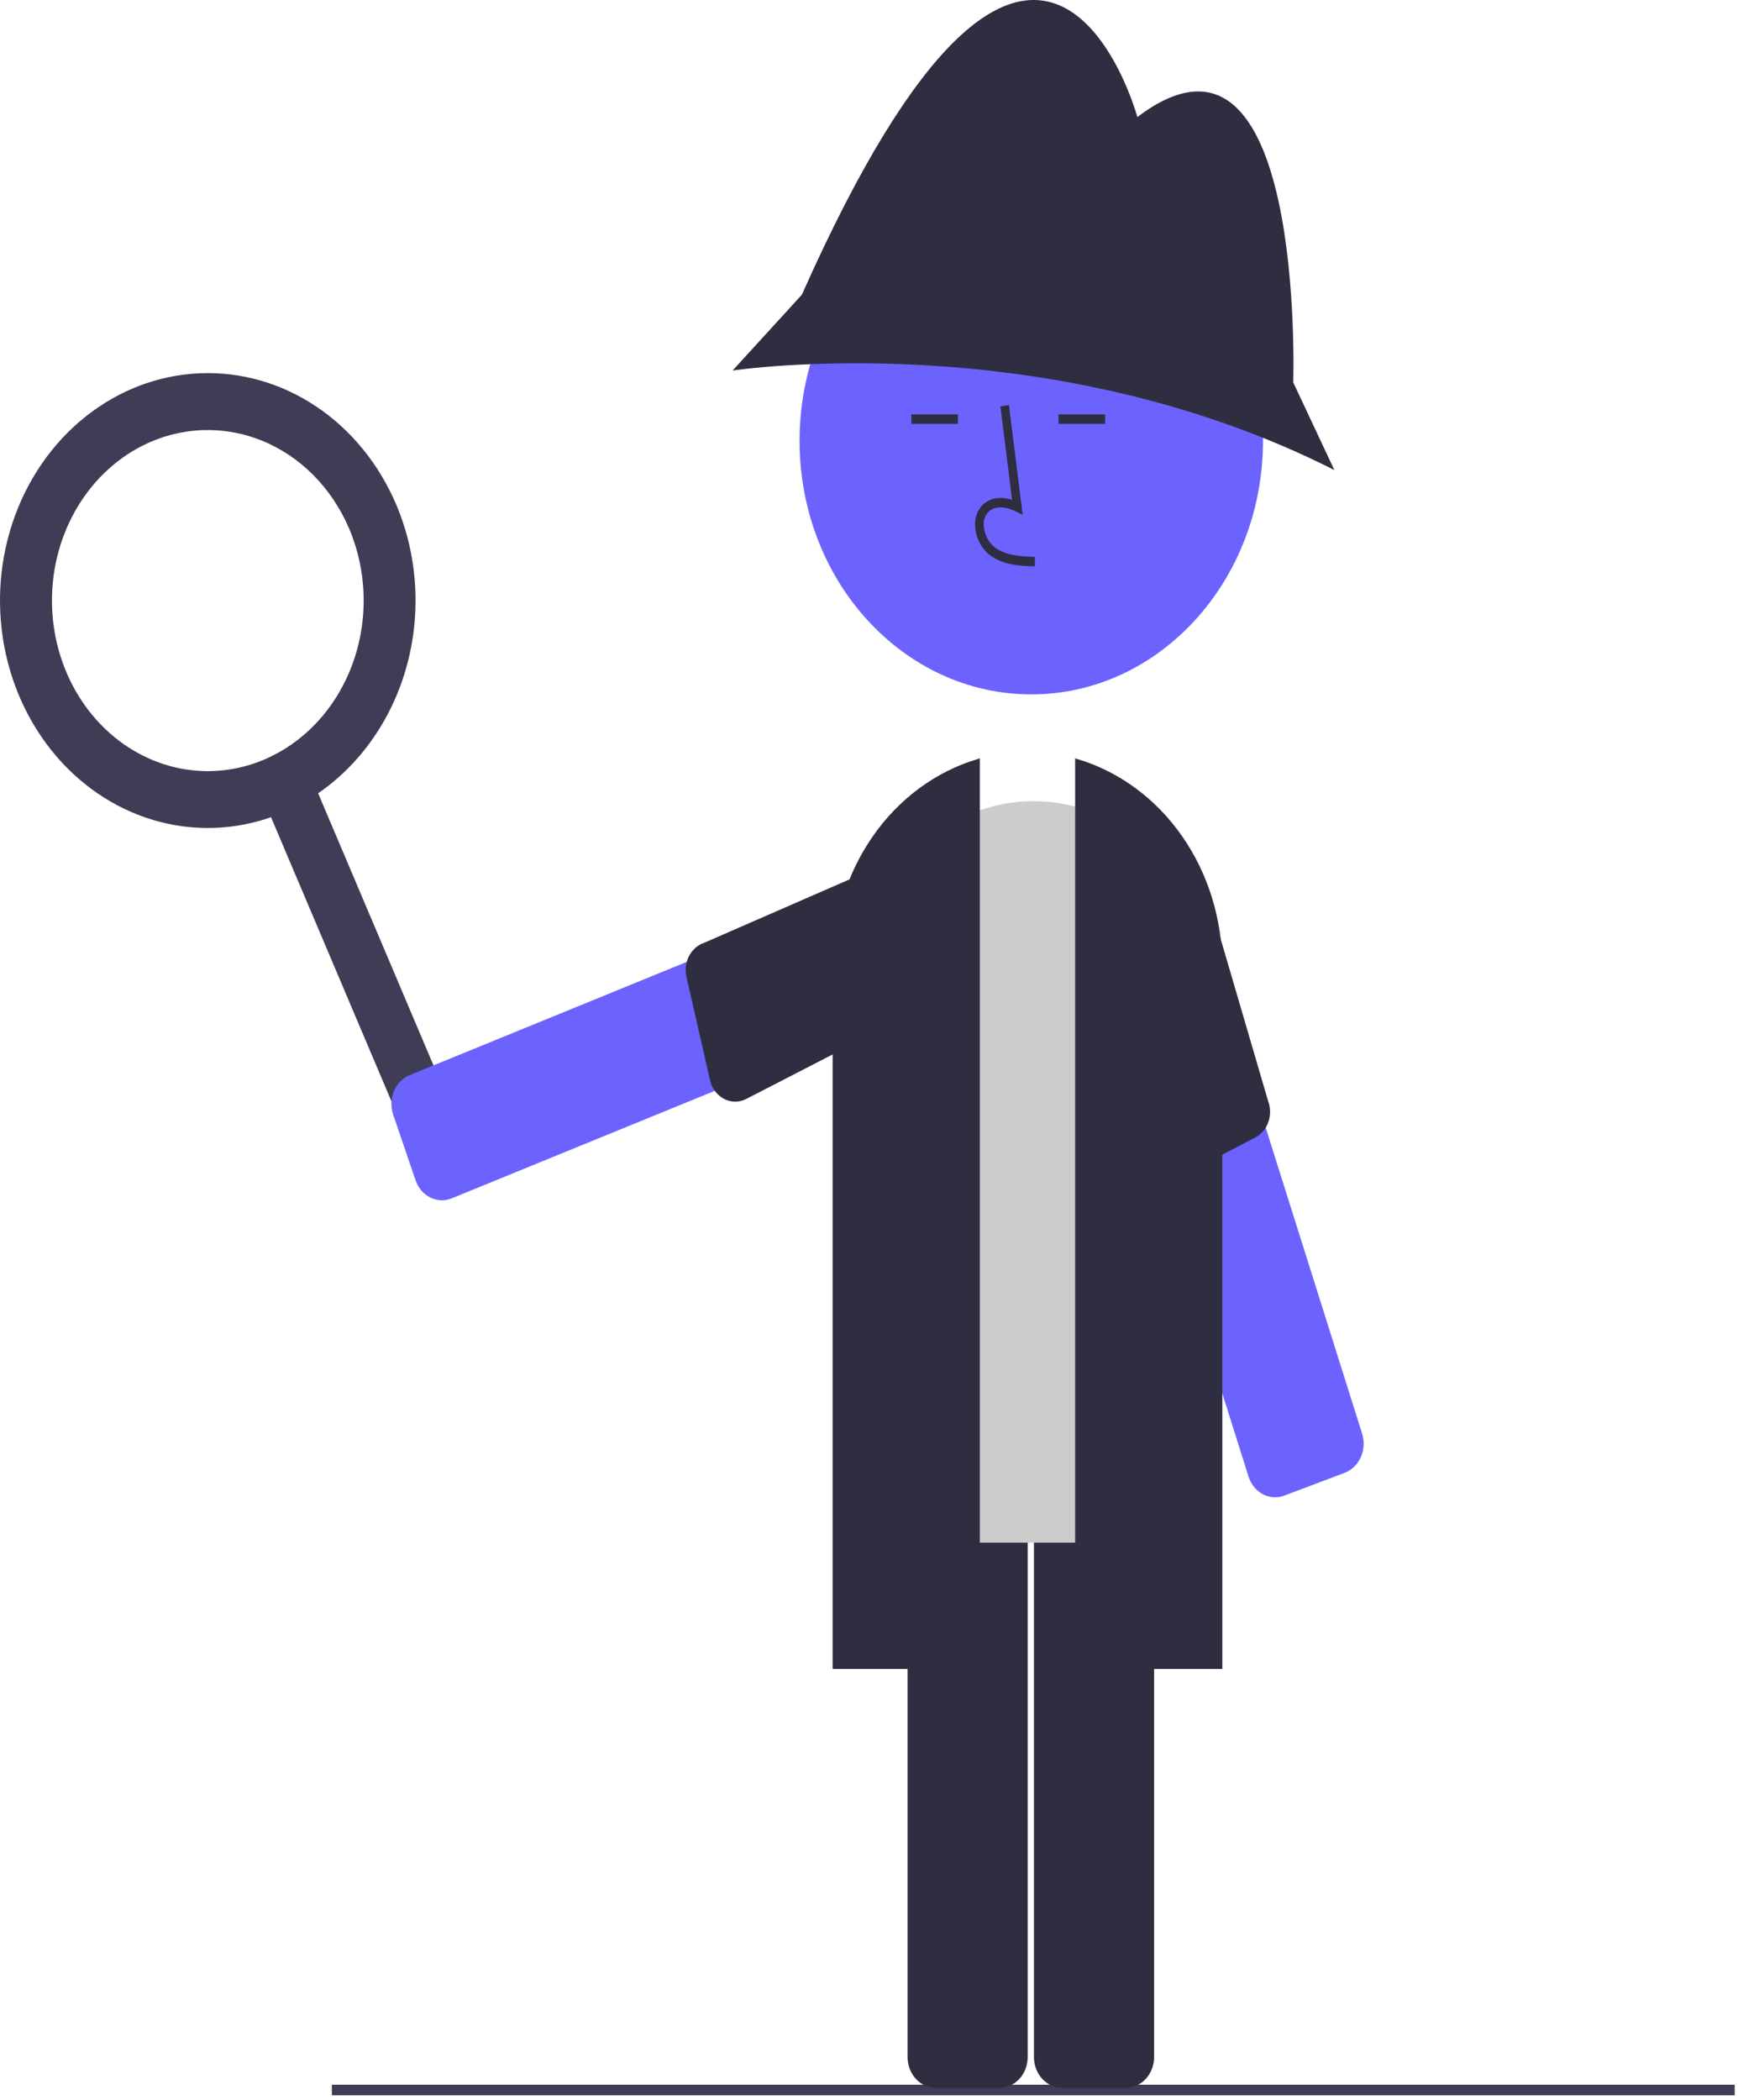 <svg width="173" height="209" viewBox="0 0 173 209" fill="none" xmlns="http://www.w3.org/2000/svg">
<g id="searchMan">
<path id="Vector" d="M172.673 207.462H33.031V208.518H172.673V207.462Z" fill="#3F3D56"/>
<g id="lefthand">
<g id="Loop Search">
<path id="Vector_2" d="M44.264 115.374C43.642 115.69 42.931 115.722 42.287 115.464C41.643 115.206 41.119 114.679 40.83 113.998L25.958 78.921C25.669 78.24 25.64 77.462 25.875 76.758C26.111 76.053 26.593 75.48 27.215 75.164C27.837 74.848 28.548 74.816 29.192 75.074C29.836 75.332 30.36 75.859 30.649 76.54L45.521 111.616C45.81 112.297 45.84 113.075 45.604 113.78C45.368 114.485 44.886 115.058 44.264 115.374Z" fill="#3F3D56"/>
<path id="Vector_3" d="M29.392 80.297C25.68 82.181 21.542 82.819 17.499 82.129C13.457 81.439 9.692 79.454 6.681 76.423C3.67 73.392 1.548 69.452 0.583 65.102C-0.381 60.751 -0.146 56.185 1.261 51.981C2.668 47.778 5.182 44.125 8.486 41.484C11.79 38.844 15.736 37.335 19.823 37.149C23.911 36.962 27.957 38.106 31.451 40.436C34.944 42.766 37.728 46.177 39.45 50.238C41.752 55.684 41.987 61.908 40.101 67.543C38.215 73.178 34.364 77.765 29.392 80.297V80.297ZM14.156 44.365C11.373 45.778 9.035 48.062 7.438 50.929C5.841 53.796 5.057 57.117 5.185 60.472C5.313 63.827 6.347 67.064 8.157 69.776C9.966 72.487 12.47 74.551 15.351 75.705C18.233 76.86 21.362 77.053 24.344 76.262C27.326 75.47 30.026 73.728 32.104 71.257C34.181 68.786 35.542 65.697 36.015 62.379C36.487 59.062 36.05 55.665 34.759 52.619C33.024 48.539 29.88 45.378 26.017 43.83C22.155 42.283 17.889 42.475 14.156 44.365V44.365Z" fill="#3F3D56"/>
</g>
<path id="Right-arm" d="M41.635 118.047C41.525 117.861 41.434 117.662 41.364 117.454L39.139 110.934C38.88 110.172 38.907 109.329 39.215 108.59C39.524 107.85 40.087 107.275 40.783 106.99L90.446 86.698C91.142 86.414 91.913 86.444 92.588 86.781C93.264 87.119 93.79 87.735 94.05 88.496L96.275 95.017C96.404 95.394 96.464 95.795 96.451 96.198C96.438 96.6 96.352 96.995 96.2 97.362C96.047 97.728 95.83 98.057 95.561 98.332C95.292 98.606 94.976 98.82 94.631 98.961L44.968 119.253C44.37 119.497 43.714 119.51 43.108 119.291C42.502 119.072 41.982 118.633 41.635 118.047V118.047Z" fill="#6C63FF"/>
<path id="Vector_4" d="M90.288 85.013L70.093 93.825C69.456 94.034 68.918 94.504 68.59 95.136C68.261 95.768 68.168 96.514 68.329 97.22L70.672 107.488C70.765 107.894 70.939 108.272 71.181 108.595C71.423 108.919 71.727 109.18 72.073 109.359C72.418 109.538 72.795 109.631 73.177 109.632C73.559 109.633 73.937 109.541 74.282 109.363L94.534 98.932C95.175 98.669 95.695 98.138 95.98 97.456C96.265 96.774 96.291 95.996 96.053 95.293L93.618 86.675C93.378 85.972 92.892 85.402 92.268 85.09C91.643 84.778 90.931 84.751 90.288 85.013V85.013Z" fill="#2F2E41"/>
</g>
<path id="Vector_5" d="M127.248 148.986C126.614 149.065 125.974 148.906 125.434 148.534C124.894 148.162 124.486 147.599 124.277 146.939L106.99 92.101C106.87 91.721 106.82 91.318 106.842 90.916C106.864 90.515 106.959 90.121 107.12 89.76C107.281 89.398 107.505 89.074 107.781 88.807C108.056 88.54 108.377 88.335 108.725 88.204L114.738 85.934C115.44 85.67 116.21 85.721 116.877 86.077C117.545 86.433 118.056 87.064 118.299 87.833L135.586 142.671C135.828 143.439 135.781 144.281 135.455 145.012C135.13 145.742 134.553 146.302 133.852 146.568L127.839 148.837C127.647 148.91 127.449 148.96 127.248 148.986V148.986Z" fill="#6C63FF"/>
<path id="Vector_6" d="M119.588 86.894L126.222 109.55C126.48 110.221 126.491 110.974 126.254 111.654C126.017 112.333 125.551 112.887 124.951 113.199L116.219 117.753C115.875 117.933 115.498 118.027 115.115 118.029C114.733 118.03 114.356 117.939 114.01 117.761C113.664 117.584 113.358 117.325 113.115 117.003C112.871 116.681 112.696 116.303 112.601 115.898L107.072 92.165C106.85 91.456 106.893 90.679 107.193 90.005C107.493 89.331 108.024 88.814 108.672 88.568L116.297 85.141C116.946 84.896 117.657 84.944 118.274 85.272C118.891 85.601 119.363 86.184 119.588 86.894V86.894Z" fill="#2F2E41"/>
<path id="Vector_7" d="M99.499 207.773H93.138C92.396 207.772 91.684 207.449 91.158 206.874C90.633 206.299 90.338 205.52 90.337 204.708V146.698C90.338 145.886 90.633 145.107 91.158 144.532C91.684 143.957 92.396 143.634 93.138 143.633H99.499C100.241 143.634 100.953 143.957 101.479 144.532C102.004 145.107 102.299 145.886 102.3 146.698V204.708C102.299 205.52 102.004 206.299 101.479 206.874C100.953 207.449 100.241 207.772 99.499 207.773Z" fill="#2F2E41"/>
<path id="Vector_8" d="M112.079 207.773H105.718C104.976 207.772 104.264 207.449 103.739 206.874C103.214 206.299 102.918 205.52 102.917 204.708V146.698C102.918 145.886 103.214 145.107 103.739 144.532C104.264 143.957 104.976 143.634 105.718 143.633H112.079C112.822 143.634 113.534 143.957 114.059 144.532C114.584 145.107 114.88 145.886 114.88 146.698V204.708C114.88 205.52 114.584 206.299 114.059 206.874C113.534 207.449 112.822 207.772 112.079 207.773Z" fill="#2F2E41"/>
<path id="Vector_9" d="M117.321 153.518H88.421C87.621 153.517 86.854 153.169 86.288 152.55C85.723 151.931 85.405 151.092 85.404 150.217V98.843C85.404 93.774 87.244 88.912 90.52 85.328C93.796 81.744 98.238 79.73 102.871 79.73C107.503 79.73 111.946 81.744 115.222 85.328C118.498 88.912 120.338 93.774 120.338 98.843V150.217C120.337 151.092 120.019 151.931 119.453 152.55C118.888 153.169 118.121 153.517 117.321 153.518Z" fill="#CCCCCC"/>
<path id="Vector_10" d="M121.671 166.085H107.019V75.472L107.291 75.553C111.418 76.793 115.059 79.479 117.656 83.2C120.254 86.921 121.664 91.472 121.671 96.155V166.085Z" fill="#2F2E41"/>
<path id="Vector_11" d="M97.532 166.085H82.879V96.155C82.886 91.472 84.297 86.921 86.894 83.2C89.492 79.479 93.133 76.793 97.26 75.553L97.532 75.472V166.085Z" fill="#2F2E41"/>
<g id="Head">
<path id="Vector_12" d="M102.652 69.103C115.39 69.103 125.716 57.804 125.716 43.865C125.716 29.927 115.39 18.628 102.652 18.628C89.914 18.628 79.588 29.927 79.588 43.865C79.588 57.804 89.914 69.103 102.652 69.103Z" fill="#6C63FF"/>
<path id="Vector_13" d="M128.728 38.055C128.728 38.055 130.021 -1.085 113.214 11.648C113.214 11.648 103.517 -23.956 79.815 29.331L72.92 36.876C72.92 36.876 103.948 32.16 132.822 46.779L128.728 38.055Z" fill="#2F2E41"/>
</g>
<path id="Vector_14" d="M103.004 56.364C101.579 56.321 99.806 56.267 98.44 55.175C98.034 54.836 97.699 54.405 97.461 53.91C97.223 53.415 97.086 52.87 97.061 52.311C97.036 51.914 97.096 51.517 97.235 51.149C97.374 50.781 97.589 50.454 97.863 50.192C98.576 49.533 99.618 49.378 100.741 49.739L99.578 40.437L100.431 40.309L101.799 51.245L101.086 50.887C100.259 50.472 99.124 50.261 98.419 50.913C98.246 51.083 98.111 51.295 98.025 51.532C97.939 51.769 97.904 52.024 97.922 52.278C97.943 52.694 98.046 53.099 98.223 53.468C98.4 53.836 98.647 54.159 98.949 54.413C100.012 55.263 101.425 55.372 103.028 55.422L103.004 56.364Z" fill="#2F2E41"/>
<path id="Vector_15" d="M95.355 41.239H90.713V42.182H95.355V41.239Z" fill="#2F2E41"/>
<path id="Vector_16" d="M110.007 41.239H105.365V42.182H110.007V41.239Z" fill="#2F2E41"/>
</g>
</svg>
